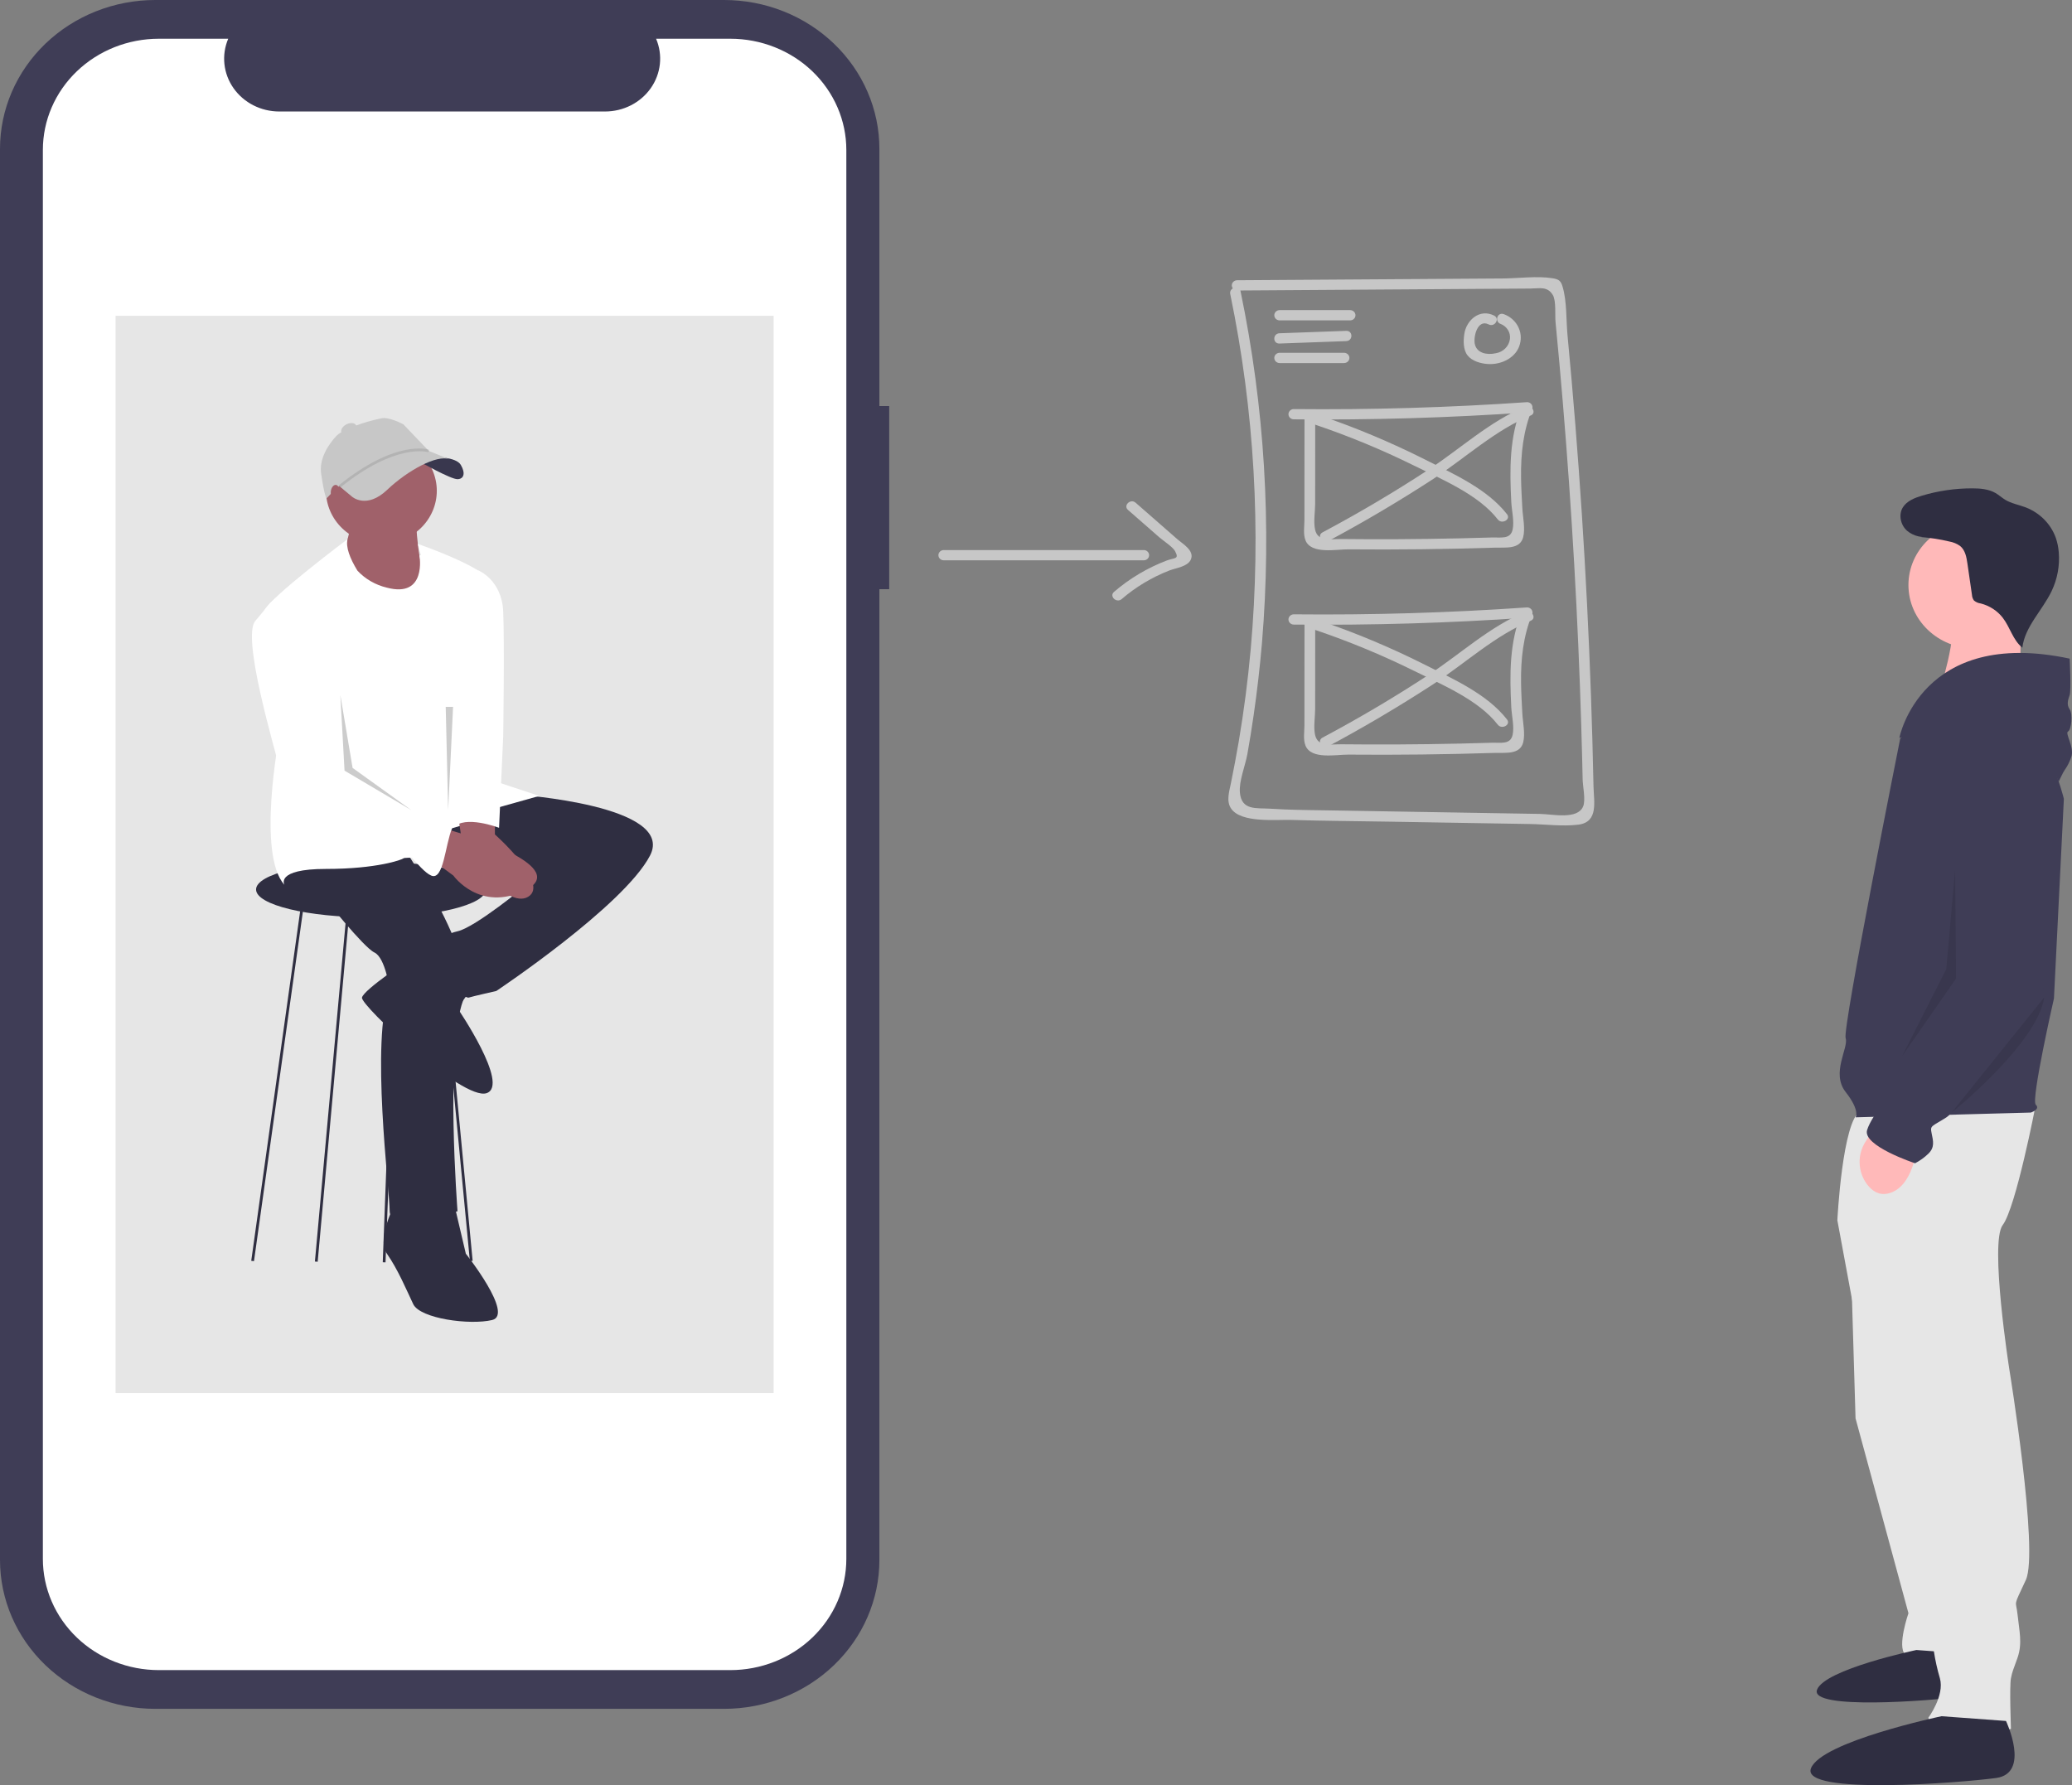 <svg width="441" height="380" viewBox="0 0 441 380" fill="none" xmlns="http://www.w3.org/2000/svg">
<rect x="0" y="0" width="441" height="380" fill="#808080" stroke="none"/>
<g clip-path="url(#clip0)">
<path d="M189.255 86.441H187.169V31.689C187.169 27.528 186.314 23.407 184.652 19.562C182.991 15.717 180.555 12.224 177.485 9.282C174.414 6.339 170.769 4.005 166.757 2.412C162.746 0.82 158.446 3.93828e-06 154.104 0H33.066C28.723 -9.8454e-06 24.424 0.82 20.412 2.412C16.4 4.005 12.755 6.339 9.685 9.281C6.614 12.224 4.179 15.717 2.517 19.562C0.855 23.407 8.90334e-06 27.528 0 31.689V332.064C-8.29896e-06 340.469 3.484 348.529 9.685 354.472C15.886 360.415 24.296 363.754 33.065 363.754H154.104C162.873 363.754 171.283 360.415 177.484 354.472C183.685 348.529 187.169 340.469 187.169 332.065V125.415H189.255L189.255 86.441Z" fill="#3F3D56"/>
<path d="M155.438 8.244H139.639C140.365 9.951 140.643 11.804 140.446 13.638C140.25 15.472 139.586 17.232 138.513 18.762C137.44 20.292 135.991 21.546 134.293 22.413C132.595 23.28 130.701 23.733 128.777 23.734H59.435C57.512 23.733 55.617 23.28 53.92 22.413C52.222 21.546 50.773 20.292 49.699 18.762C48.626 17.232 47.962 15.472 47.766 13.638C47.57 11.804 47.847 9.951 48.574 8.244H33.817C27.268 8.244 20.987 10.737 16.356 15.175C11.726 19.613 9.124 25.633 9.124 31.909V331.844C9.124 334.951 9.763 338.029 11.004 340.9C12.245 343.771 14.063 346.38 16.356 348.577C18.649 350.775 21.372 352.518 24.367 353.707C27.363 354.897 30.574 355.509 33.817 355.509H155.438C158.681 355.509 161.892 354.897 164.888 353.707C167.884 352.518 170.606 350.775 172.899 348.578C175.192 346.38 177.01 343.771 178.251 340.9C179.492 338.029 180.131 334.952 180.131 331.844V31.909C180.131 28.802 179.492 25.724 178.251 22.853C177.01 19.982 175.192 17.373 172.899 15.175C170.606 12.978 167.884 11.235 164.888 10.046C161.892 8.856 158.681 8.244 155.438 8.244Z" fill="white"/>
<path d="M164.659 67.219H24.596V296.534H164.659V67.219Z" fill="#E6E6E6"/>
<path d="M393.874 266.506L394.93 301.918L406.191 343.401C406.191 343.401 403.727 350.484 405.487 352.17C407.247 353.857 415.34 356.892 415.34 356.892L408.654 268.529L393.874 266.506Z" fill="#E6E6E6"/>
<path d="M418.323 351.997C418.323 351.997 422.339 360.465 416.717 361.234C411.095 362.004 385.125 364.057 386.732 359.695C388.338 355.333 407.882 351.228 407.882 351.228L418.323 351.997Z" fill="#2F2E41"/>
<path d="M433.289 235.14C433.289 235.14 429.066 257.062 426.25 260.772C423.435 264.482 427.658 291.463 427.658 291.463C427.658 291.463 433.992 330.248 431.177 336.318C428.362 342.389 429.066 340.366 429.418 343.738C429.77 347.111 430.473 349.809 429.418 352.844C428.362 355.88 428.362 355.542 428.01 357.229C427.658 358.915 428.01 368.021 428.01 368.021C428.01 368.021 412.878 373.08 410.415 365.66C410.415 365.66 413.934 360.938 412.878 357.229C411.777 353.495 411.186 349.641 411.118 345.762V338.679L394.931 280.67L391.06 259.76C391.06 259.76 392.115 238.513 395.986 236.489C399.857 234.466 433.289 235.14 433.289 235.14Z" fill="#E6E6E6"/>
<path d="M426.954 366.335C426.954 366.335 432.233 377.465 424.843 378.476C417.453 379.488 383.317 382.186 385.429 376.453C387.54 370.719 413.23 365.323 413.23 365.323L426.954 366.335Z" fill="#2F2E41"/>
<path d="M420.264 138.023C428.038 138.023 434.34 131.983 434.34 124.532C434.34 117.082 428.038 111.042 420.264 111.042C412.49 111.042 406.188 117.082 406.188 124.532C406.188 131.983 412.49 138.023 420.264 138.023Z" fill="#FFB9B9"/>
<path d="M430.156 130.494L429.894 147.722L412.636 147.778C412.636 147.778 417.016 134.291 415.054 131.471C413.092 128.651 430.156 130.494 430.156 130.494Z" fill="#FFB9B9"/>
<path d="M404.431 157.233C404.431 157.233 416.748 142.056 426.25 148.464C435.751 154.872 439.27 170.049 439.27 170.049L437.159 212.543C437.159 212.543 432.232 234.128 433.288 235.14C434.344 236.152 432.232 236.826 432.232 236.826L394.93 237.838C394.93 237.838 395.986 236.489 392.818 232.442C389.651 228.395 393.522 222.999 392.818 220.975C392.115 218.951 404.431 157.233 404.431 157.233Z" fill="#3F3D56"/>
<path d="M407.951 244.247C407.951 244.247 407.247 252.678 401.969 254.027C399.989 254.533 398.505 253.569 397.422 252.166C396.411 250.821 395.845 249.217 395.796 247.56C395.746 245.904 396.217 244.271 397.146 242.873L398.45 240.874L407.951 244.247Z" fill="#FFB9B9"/>
<path d="M440.502 140.201C440.502 140.201 440.854 146.947 440.502 147.958C440.151 148.97 439.799 149.982 440.502 150.994C441.206 152.005 440.854 155.378 440.151 155.715C439.447 156.053 441.558 159.088 440.854 161.111C440.151 163.135 439.447 163.81 439.095 164.484C438.743 165.159 438.176 166.367 438.176 166.367C438.176 166.367 427.834 145.26 419.388 150.319C410.942 155.378 404.256 157.064 404.256 157.064C404.256 157.064 408.831 133.456 440.502 140.201Z" fill="#3F3D56"/>
<path d="M425.194 155.884C425.194 155.884 436.455 156.896 435.751 171.061C435.047 185.226 436.807 207.485 436.807 207.485C436.807 207.485 417.452 235.815 414.285 237.838C411.118 239.862 410.766 239.525 411.118 241.211C411.469 242.897 411.821 244.246 410.414 245.595C409.583 246.397 408.634 247.079 407.598 247.619C407.598 247.619 396.337 243.909 397.393 240.536C398.449 237.164 403.376 231.768 403.376 231.768C403.376 231.768 411.821 218.614 412.173 216.591C412.525 214.567 412.525 214.905 413.581 213.893C414.637 212.881 417.452 208.834 417.452 206.81V200.402L414.502 166.158C414.368 164.763 414.543 163.357 415.017 162.032C415.49 160.707 416.251 159.493 417.249 158.47C418.924 156.791 421.455 155.454 425.194 155.884Z" fill="#3F3D56"/>
<path d="M411.186 114.13C410.269 114.373 409.302 114.394 408.374 114.19C407.447 113.987 406.586 113.565 405.871 112.963C404.495 111.711 404.033 109.54 405.012 107.982C405.857 106.637 407.501 105.979 409.065 105.511C412.515 104.48 416.109 103.955 419.723 103.953C421.446 103.953 423.245 104.093 424.719 104.948C425.449 105.371 426.067 105.951 426.788 106.387C428.114 107.188 429.707 107.454 431.163 108.01C432.652 108.59 433.994 109.47 435.097 110.59C436.201 111.71 437.04 113.044 437.559 114.502C437.893 115.491 438.102 116.514 438.181 117.551C438.419 120.39 437.895 123.241 436.66 125.832C434.696 129.935 430.959 133.385 430.431 137.871C428.419 136.253 427.83 133.538 426.271 131.511C425.111 130.013 423.456 128.935 421.574 128.456C421.048 128.389 420.554 128.177 420.152 127.846C419.881 127.487 419.726 127.06 419.707 126.618L418.741 119.953C418.544 118.597 418.279 117.114 417.193 116.225C416.511 115.739 415.722 115.411 414.887 115.266C412.91 114.795 410.897 114.48 408.867 114.325" fill="#2F2E41"/>
<path opacity="0.1" d="M435.096 212.303L415.341 236.872C415.341 236.872 433.531 222.299 435.096 212.303Z" fill="black"/>
<path opacity="0.1" d="M416.134 185.1L416.321 208.303L404.848 224.797L414.235 206.304L416.134 185.1Z" fill="black"/>
<path d="M261.839 62.575C266.993 87.466 268.46 112.928 266.198 138.211C265.603 144.794 264.753 151.35 263.648 157.877C263.145 160.845 262.571 163.798 261.981 166.751C261.643 168.443 260.934 170.55 262.044 172.142C264.207 175.244 271.616 174.435 274.881 174.536C281.674 174.746 288.476 174.782 295.271 174.896L315.714 175.238L325.557 175.402C328.91 175.458 332.584 175.956 335.911 175.545C340.289 175.004 339.223 170.609 339.157 167.344C339.025 160.889 338.846 154.435 338.618 147.982C337.715 122.41 336.051 96.877 333.629 71.382C333.32 68.129 333.513 64.238 332.598 61.093C332.229 59.822 331.861 59.454 330.42 59.226C327.12 58.703 323.187 59.254 319.848 59.276L308.683 59.35L263.277 59.653C262.981 59.663 262.702 59.782 262.496 59.986C262.291 60.19 262.176 60.462 262.176 60.745C262.176 61.029 262.291 61.301 262.496 61.505C262.702 61.709 262.981 61.828 263.277 61.838L300.495 61.589L316.871 61.48L325.803 61.421C327.639 61.408 329.355 60.876 330.506 62.812C331.234 64.036 330.936 67.099 331.075 68.525C333.298 91.382 334.912 114.283 335.914 137.229C336.164 142.963 336.376 148.698 336.55 154.435C336.623 156.825 336.689 159.216 336.748 161.606C336.783 163.041 336.816 164.475 336.847 165.91C336.879 167.389 337.518 170.289 336.957 171.648C335.762 174.546 330.434 173.299 327.828 173.256L318.743 173.104L300.571 172.8L282.4 172.496C279.396 172.446 276.388 172.424 273.385 172.301C272.389 172.26 271.392 172.214 270.397 172.146C267.435 171.944 264.247 172.615 263.895 168.692C263.677 166.271 265.059 162.933 265.49 160.511C265.978 157.776 266.42 155.034 266.818 152.286C267.563 147.151 268.156 141.998 268.598 136.829C270.685 111.802 269.15 86.619 264.037 61.995C263.752 60.617 261.555 61.2 261.839 62.575L261.839 62.575Z" fill="#C7C7C7"/>
<path d="M272.32 68.198H287.396C287.692 68.188 287.972 68.069 288.177 67.865C288.382 67.662 288.497 67.389 288.497 67.106C288.497 66.823 288.382 66.55 288.177 66.347C287.972 66.143 287.692 66.023 287.396 66.014H272.32C272.024 66.023 271.744 66.143 271.539 66.347C271.334 66.55 271.219 66.823 271.219 67.106C271.219 67.389 271.334 67.662 271.539 67.865C271.744 68.069 272.024 68.188 272.32 68.198Z" fill="#C7C7C7"/>
<path d="M272.318 73.127L286.529 72.612C287.991 72.559 287.999 70.374 286.529 70.428L272.318 70.942C270.856 70.996 270.849 73.18 272.318 73.127Z" fill="#C7C7C7"/>
<path d="M272.32 77.281H286.104C286.4 77.271 286.679 77.152 286.885 76.948C287.09 76.745 287.205 76.472 287.205 76.189C287.205 75.906 287.09 75.633 286.885 75.43C286.679 75.226 286.4 75.106 286.104 75.097H272.32C272.024 75.106 271.744 75.226 271.539 75.43C271.334 75.633 271.219 75.906 271.219 76.189C271.219 76.472 271.334 76.745 271.539 76.948C271.744 77.152 272.024 77.271 272.32 77.281Z" fill="#C7C7C7"/>
<path d="M317.999 67.173C314.905 65.626 312.097 68.17 311.661 71.077C311.448 72.498 311.402 74.441 312.347 75.648C313.312 76.881 315.168 77.398 316.709 77.489C319.651 77.663 322.782 76.09 323.506 73.203C323.847 71.921 323.681 70.563 323.039 69.391C322.397 68.22 321.325 67.318 320.03 66.859C318.641 66.398 318.045 68.507 319.424 68.966C320.064 69.221 320.6 69.668 320.952 70.24C321.304 70.811 321.452 71.478 321.375 72.137C321.284 72.896 320.938 73.606 320.388 74.159C319.838 74.711 319.115 75.077 318.328 75.2C316.447 75.614 314.242 75.169 313.878 73.135C313.606 71.614 314.469 67.869 316.849 69.059C318.148 69.709 319.302 67.824 317.999 67.173H317.999Z" fill="#C7C7C7"/>
<path d="M275.334 89.261C291.918 89.428 308.484 88.938 325.033 87.789L323.934 86.406C321.226 92.985 321.3 99.918 321.659 106.878C321.749 108.621 322.32 110.972 321.951 112.699C321.487 114.871 319.452 114.352 317.429 114.415C312.973 114.553 308.516 114.652 304.058 114.712C299.847 114.769 295.637 114.792 291.426 114.78C289.444 114.774 287.463 114.76 285.481 114.739C283.155 114.714 280.51 115.362 279.909 112.779C279.524 111.124 279.912 108.948 279.913 107.247L279.917 101.023L279.926 88.576C279.916 88.293 279.791 88.024 279.579 87.827C279.366 87.631 279.082 87.52 278.786 87.52C278.491 87.52 278.207 87.631 277.994 87.827C277.781 88.024 277.657 88.293 277.646 88.576L277.636 103.789L277.631 110.704C277.63 112.078 277.332 113.737 277.867 115.041C279.098 118.041 284.418 116.916 286.968 116.938C292.169 116.984 297.37 116.977 302.572 116.916C307.773 116.855 312.973 116.742 318.172 116.576C320.411 116.505 323.511 116.993 324.19 114.346C324.666 112.49 324.111 110.07 324.01 108.176C323.894 106.014 323.769 103.853 323.739 101.688C323.668 96.634 324.185 91.717 326.132 86.987C326.178 86.825 326.184 86.655 326.15 86.49C326.117 86.326 326.044 86.17 325.938 86.037C325.832 85.903 325.695 85.795 325.538 85.72C325.381 85.645 325.209 85.605 325.034 85.605C308.492 86.753 291.926 87.243 275.334 87.077C275.039 87.086 274.759 87.206 274.554 87.41C274.348 87.613 274.233 87.886 274.233 88.169C274.233 88.452 274.348 88.724 274.554 88.928C274.759 89.132 275.039 89.251 275.334 89.261L275.334 89.261Z" fill="#C7C7C7"/>
<path d="M280.061 90.448C287.159 92.855 294.08 95.719 300.776 99.021C306.783 101.996 314.647 105.246 318.782 110.564C319.648 111.679 321.628 110.591 320.75 109.462C316.528 104.031 309.26 100.836 303.155 97.749C295.903 94.102 288.388 90.958 280.666 88.341C279.282 87.868 278.686 89.978 280.06 90.448L280.061 90.448Z" fill="#C7C7C7"/>
<path d="M324.646 86.558C317.114 89.645 310.732 95.592 304 99.999C296.714 104.77 289.211 109.209 281.491 113.317C280.21 114.003 281.358 115.891 282.641 115.204C290.345 111.081 297.848 106.642 305.151 101.886C311.881 97.48 318.266 91.53 325.797 88.444C327.141 87.893 325.981 86.01 324.646 86.558V86.558Z" fill="#C7C7C7"/>
<path d="M275.334 132.953C291.918 133.12 308.484 132.629 325.034 131.48L323.935 130.098C321.226 136.676 321.3 143.61 321.659 150.569C321.749 152.312 322.32 154.664 321.951 156.391C321.487 158.562 319.452 158.043 317.429 158.106C312.973 158.244 308.516 158.343 304.058 158.404C299.847 158.461 295.637 158.483 291.426 158.471C289.444 158.465 287.463 158.452 285.482 158.431C283.155 158.406 280.51 159.053 279.909 156.47C279.524 154.816 279.912 152.64 279.913 150.938L279.917 144.714L279.926 132.267C279.916 131.984 279.791 131.716 279.579 131.519C279.366 131.322 279.082 131.212 278.786 131.212C278.491 131.212 278.207 131.322 277.994 131.519C277.781 131.716 277.657 131.984 277.647 132.267L277.636 147.48L277.631 154.396C277.63 155.769 277.332 157.429 277.867 158.733C279.098 161.732 284.418 160.607 286.968 160.63C292.169 160.675 297.37 160.668 302.572 160.607C307.773 160.546 312.973 160.433 318.172 160.267C320.412 160.196 323.511 160.684 324.19 158.037C324.666 156.181 324.111 153.761 324.01 151.867C323.894 149.706 323.769 147.544 323.739 145.38C323.668 140.325 324.185 135.408 326.133 130.679C326.178 130.516 326.184 130.346 326.151 130.182C326.117 130.017 326.044 129.862 325.938 129.728C325.832 129.595 325.695 129.486 325.538 129.411C325.381 129.336 325.209 129.297 325.034 129.296C308.493 130.444 291.926 130.935 275.334 130.768C275.039 130.778 274.759 130.897 274.554 131.101C274.348 131.305 274.233 131.577 274.233 131.86C274.233 132.144 274.348 132.416 274.554 132.62C274.759 132.823 275.039 132.943 275.334 132.953L275.334 132.953Z" fill="#C7C7C7"/>
<path d="M280.061 134.139C287.159 136.546 294.08 139.411 300.776 142.712C306.783 145.688 314.647 148.938 318.782 154.256C319.648 155.37 321.628 154.282 320.75 153.153C316.528 147.723 309.26 144.527 303.155 141.441C295.903 137.793 288.388 134.649 280.666 132.032C279.282 131.56 278.686 133.67 280.061 134.139Z" fill="#C7C7C7"/>
<path d="M324.646 130.249C317.114 133.336 310.732 139.284 304 143.691C296.714 148.461 289.211 152.9 281.491 157.009C280.21 157.694 281.358 159.582 282.641 158.895C290.345 154.772 297.848 150.333 305.151 145.577C311.881 141.171 318.266 135.222 325.797 132.135C327.141 131.584 325.981 129.702 324.646 130.249Z" fill="#C7C7C7"/>
<path d="M200.83 119.273H243.476C243.771 119.264 244.051 119.144 244.257 118.94C244.462 118.737 244.577 118.464 244.577 118.181C244.577 117.898 244.462 117.626 244.257 117.422C244.051 117.218 243.771 117.099 243.476 117.089H200.83C200.535 117.099 200.255 117.218 200.05 117.422C199.844 117.626 199.729 117.898 199.729 118.181C199.729 118.464 199.844 118.737 200.05 118.94C200.255 119.144 200.535 119.264 200.83 119.273Z" fill="#C7C7C7"/>
<path d="M240.089 108.552L246.752 114.38C247.514 115.047 249.61 116.423 250.083 117.295C251.062 119.096 250.01 118.685 248.333 119.31C244.211 120.882 240.413 123.142 237.115 125.985C236.012 126.917 237.629 128.457 238.727 127.53C241.735 124.939 245.19 122.871 248.939 121.416C250.283 120.907 252.833 120.608 253.471 119.074C254.253 117.196 251.764 115.81 250.584 114.778L241.701 107.007C240.619 106.061 239.002 107.602 240.089 108.552L240.089 108.552Z" fill="#C7C7C7"/>
<path d="M78.96 195.274C92.468 195.274 103.418 192.618 103.418 189.343C103.418 186.067 92.468 183.412 78.96 183.412C65.451 183.412 54.501 186.067 54.501 189.343C54.501 192.618 65.451 195.274 78.96 195.274Z" fill="#2F2E41"/>
<path d="M74.098 110.408C75.572 114.644 71.151 119.728 71.151 119.728L77.34 127.071L87.064 128.765C87.064 128.765 93.547 124.529 91.19 123.117C88.832 121.705 88.538 110.408 88.538 110.408L74.098 110.408Z" fill="#A0616A"/>
<path d="M64.081 192.553L53.473 268.382L54.057 268.457L64.665 192.628L64.081 192.553Z" fill="#2F2E41"/>
<path d="M73.804 193.696L67.026 268.536L67.614 268.585L74.391 193.745L73.804 193.696Z" fill="#2F2E41"/>
<path d="M92.388 182.114L91.801 182.165L100.009 268.447L100.596 268.396L92.388 182.114Z" fill="#2F2E41"/>
<path d="M84.766 180.701L81.465 268.692L82.054 268.713L85.354 180.721L84.766 180.701Z" fill="#2F2E41"/>
<path d="M99.44 166.326L81.465 181.012L112.112 188.355C112.112 188.355 101.209 197.392 97.378 198.239C93.547 199.086 85.296 203.888 85.296 203.888C85.296 203.888 98.851 212.642 99.735 212.36C100.619 212.078 105.629 210.948 105.629 210.948C105.629 210.948 132.74 192.873 138.338 182.141C143.937 171.41 110.049 169.15 110.049 169.15L99.44 166.326Z" fill="#2F2E41"/>
<path d="M61.427 183.554C60.248 187.225 69.088 191.179 69.088 191.179C69.088 191.179 77.339 201.628 79.697 202.758C82.054 203.888 82.938 210.666 82.938 210.666C78.813 221.398 82.938 253.311 82.938 257.829C82.938 262.348 97.378 257.829 97.378 257.829C97.378 257.829 94.726 223.374 98.556 212.976C102.387 202.578 82.938 176.211 82.938 176.211C82.938 176.211 62.605 179.882 61.427 183.554Z" fill="#2F2E41"/>
<path d="M69.383 104.468C69.384 101.471 70.628 98.597 72.84 96.478C75.051 94.36 78.051 93.17 81.178 93.171C84.305 93.172 87.304 94.362 89.515 96.482C91.726 98.601 92.968 101.476 92.968 104.472C92.968 107.469 91.726 110.344 89.515 112.463C87.304 114.582 84.305 115.773 81.178 115.774C78.051 115.775 75.051 114.585 72.84 112.467C70.628 110.348 69.384 107.474 69.383 104.477V104.468Z" fill="#A0616A"/>
<path d="M114.763 169.433L102.572 165.379C102.105 161.306 101.411 156.296 100.731 151.651L104.45 132.719L104.772 123.977C102.686 120.478 88.925 115.774 88.925 115.774C88.925 115.774 89.198 116.696 89.581 118.162C89.472 118.164 89.365 118.199 89.277 118.261C89.277 118.261 90.894 127.353 82.348 125.093C79.922 124.52 77.734 123.257 76.072 121.469C74.451 118.817 73.569 116.479 73.966 114.773C73.966 114.773 57.449 127.151 56.271 129.975C55.092 132.799 59.4 156.965 59.4 156.965C59.4 156.965 54.648 181.859 60.542 188.355C60.542 188.355 58.479 184.966 69.382 184.966C80.286 184.966 85.59 182.989 85.885 182.706C86.179 182.424 91.778 182.706 91.778 182.706C91.778 182.706 91.883 180.652 91.968 177.392C97.642 176.055 102.39 174.512 102.976 173.669C103.101 173.36 103.155 173.03 103.134 172.699L114.763 169.433Z" fill="white"/>
<path d="M97.446 173.181L98.556 180.729C98.556 180.729 107.692 193.72 112.407 190.896C117.121 188.072 105.334 177.623 105.334 177.623V174.234L97.446 173.181Z" fill="#A0616A"/>
<path d="M87.653 203.888C87.653 203.888 77.34 210.666 77.045 212.36C76.75 214.055 98.557 234.389 103.566 232.694C108.576 231 97.378 214.62 97.378 214.62L100.62 210.101L87.653 203.888Z" fill="#2F2E41"/>
<path d="M84.411 255.569C84.411 255.569 79.991 263.477 82.349 266.866C84.706 270.255 86.474 274.491 87.947 277.598C89.421 280.704 100.029 282.116 104.744 280.987C109.459 279.857 99.145 266.866 99.145 266.866L96.493 255.569H84.411Z" fill="#2F2E41"/>
<path d="M107.102 130.177C106.807 123.399 101.797 121.422 101.797 121.422L98.556 156.159L98.901 156.182L98.556 156.724L96.493 176.211C98.851 173.386 106.218 176.211 106.218 176.211L107.102 156.724C107.102 156.724 107.396 136.955 107.102 130.177Z" fill="white"/>
<path d="M92.663 183.554L96.494 186.378C96.494 186.378 102.093 194.286 111.817 189.484C121.542 184.683 99.736 177.905 99.736 177.905L94.136 176.211L92.663 183.554Z" fill="#A0616A"/>
<path d="M54.354 132.154C51.407 135.543 58.185 158.418 59.953 165.196C61.721 171.974 77.634 177.905 81.464 178.188C85.295 178.47 89.126 185.248 91.778 186.378C94.43 187.507 94.725 179.882 96.227 176.301C97.729 172.721 87.653 173.104 87.653 173.104L72.919 163.784C72.919 163.784 71.445 150.793 70.267 140.909C69.088 131.024 61.131 127.353 61.131 127.353C58.774 125.941 57.3 128.765 54.354 132.154Z" fill="white"/>
<path d="M89.481 98.364C89.481 98.364 95.973 102.029 97.367 101.998C98.761 101.966 99.099 100.7 98.07 98.954C97.042 97.208 92.326 97.277 92.326 97.277L89.481 98.364Z" fill="#3F3D56"/>
<path opacity="0.1" d="M89.481 98.364C89.481 98.364 95.973 102.029 97.367 101.998C98.761 101.966 99.099 100.7 98.07 98.954C97.042 97.208 92.326 97.277 92.326 97.277L89.481 98.364Z" fill="black"/>
<path d="M75.479 97.858L82.709 94.94L89.072 95.109L95.62 97.751C93.051 96.748 86.816 100.076 82.408 104.266C77.999 108.456 74.937 105.734 74.937 105.734L71.711 103.056L75.479 97.858Z" fill="#C7C7C7"/>
<path d="M68.353 100.833C67.872 97.468 70.093 94.438 71.505 92.891C72.136 92.203 73.003 91.753 73.949 91.622C73.986 91.586 74.026 91.548 74.07 91.511C75.622 90.191 81.106 89.06 81.106 89.06C82.736 88.63 85.856 90.328 85.856 90.328L91.627 96.368C88.642 95.139 84.448 96.415 84.448 96.415C80.268 97.34 76.337 99.984 73.557 102.271C72.116 103.446 70.763 104.717 69.509 106.075C69.509 106.075 69.049 105.692 68.353 100.833Z" fill="#C7C7C7"/>
<path opacity="0.1" d="M72.096 103.317C84.27 93.486 91.086 95.635 91.37 95.731L91.175 96.264C91.108 96.242 84.356 94.155 72.476 103.749L72.096 103.317Z" fill="black"/>
<path d="M74.835 92.323C75.681 91.855 76.102 91.038 75.777 90.498C75.451 89.957 74.502 89.899 73.656 90.367C72.811 90.835 72.389 91.652 72.714 92.192C73.04 92.733 73.989 92.791 74.835 92.323Z" fill="#C7C7C7"/>
<path d="M72.173 104.741C72.291 103.97 71.995 103.289 71.512 103.222C71.028 103.154 70.541 103.725 70.424 104.496C70.306 105.268 70.603 105.948 71.086 106.016C71.569 106.084 72.056 105.513 72.173 104.741Z" fill="#A0616A"/>
<path opacity="0.2" d="M72.439 147.969L73.331 164.045L87.563 172.46L75.046 163.463L72.439 147.969Z" fill="black"/>
<path opacity="0.2" d="M96.429 150.468L95.386 172.46L94.864 150.468H96.429Z" fill="black"/>
</g>
<defs>
<clipPath id="clip0">
<rect width="441" height="380" fill="white"/>
</clipPath>
</defs>
</svg>
